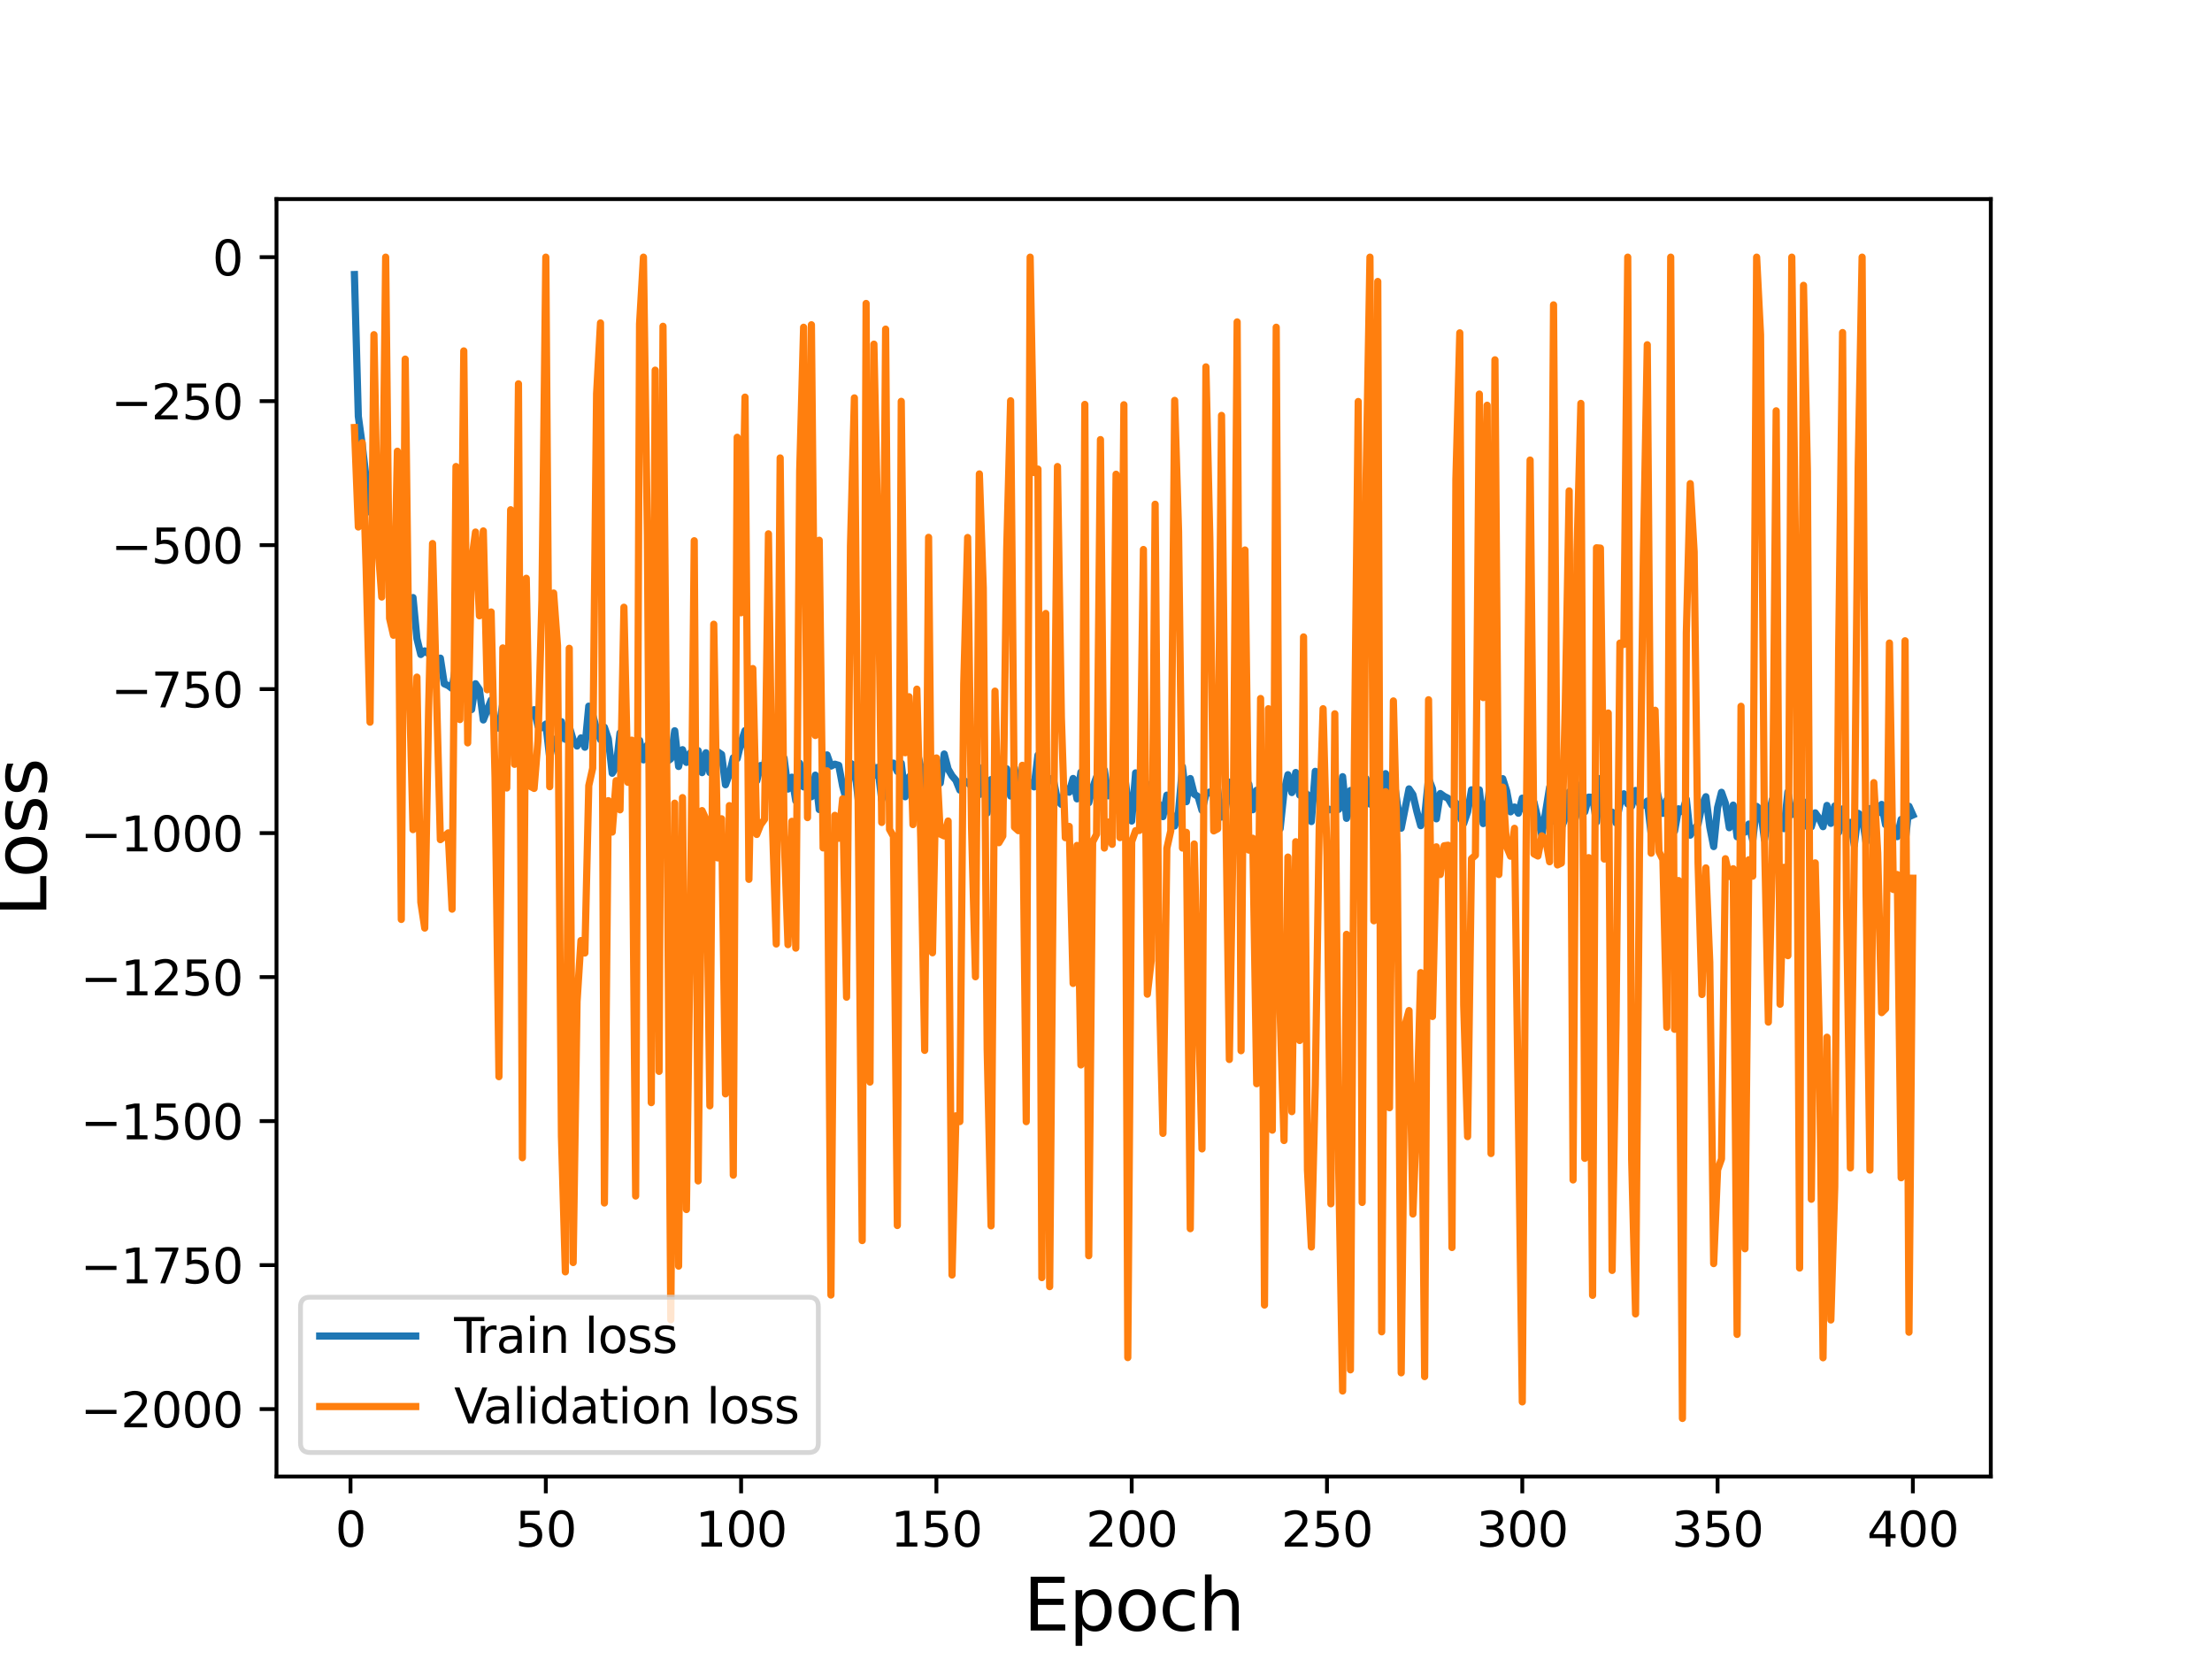 <?xml version="1.0" encoding="utf-8" standalone="no"?>
<!DOCTYPE svg PUBLIC "-//W3C//DTD SVG 1.1//EN"
  "http://www.w3.org/Graphics/SVG/1.1/DTD/svg11.dtd">
<svg height="345.6pt" version="1.1" viewBox="0 0 460.8 345.6" width="460.8pt" xmlns="http://www.w3.org/2000/svg" xmlns:xlink="http://www.w3.org/1999/xlink">
 <defs>
  <style type="text/css">*{stroke-linecap:butt;stroke-linejoin:round;}</style>
 </defs>
 <g id="figure_1">
  <g id="patch_1">
   <path d="M 0 345.6 
L 460.8 345.6 
L 460.8 0 
L 0 0 
z
" style="fill:#ffffff;"/>
  </g>
  <g id="axes_1">
   <g id="patch_2">
    <path d="M 57.6 307.584 
L 414.72 307.584 
L 414.72 41.472 
L 57.6 41.472 
z
" style="fill:#ffffff;"/>
   </g>
   <g id="matplotlib.axis_1">
    <g id="xtick_1">
     <g id="line2d_1">
      <defs>
       <path d="M 0 0 
L 0 3.5 
" id="m33573ef129" style="stroke:#000000;stroke-width:0.8;"/>
      </defs>
      <g>
       <use style="stroke:#000000;stroke-width:0.8;" x="73.019" xlink:href="#m33573ef129" y="307.584"/>
      </g>
     </g>
     <g id="text_1">
      <!-- 0 -->
      <g transform="translate(69.838 322.182)scale(0.1 -0.1)">
       <defs>
        <path d="M 2034 4250 
Q 1547 4250 1301 3770 
Q 1056 3291 1056 2328 
Q 1056 1369 1301 889 
Q 1547 409 2034 409 
Q 2525 409 2770 889 
Q 3016 1369 3016 2328 
Q 3016 3291 2770 3770 
Q 2525 4250 2034 4250 
z
M 2034 4750 
Q 2819 4750 3233 4129 
Q 3647 3509 3647 2328 
Q 3647 1150 3233 529 
Q 2819 -91 2034 -91 
Q 1250 -91 836 529 
Q 422 1150 422 2328 
Q 422 3509 836 4129 
Q 1250 4750 2034 4750 
z
" id="DejaVuSans-30" transform="scale(0.016)"/>
       </defs>
       <use xlink:href="#DejaVuSans-30"/>
      </g>
     </g>
    </g>
    <g id="xtick_2">
     <g id="line2d_2">
      <g>
       <use style="stroke:#000000;stroke-width:0.8;" x="113.703" xlink:href="#m33573ef129" y="307.584"/>
      </g>
     </g>
     <g id="text_2">
      <!-- 50 -->
      <g transform="translate(107.34 322.182)scale(0.1 -0.1)">
       <defs>
        <path d="M 691 4666 
L 3169 4666 
L 3169 4134 
L 1269 4134 
L 1269 2991 
Q 1406 3038 1543 3061 
Q 1681 3084 1819 3084 
Q 2600 3084 3056 2656 
Q 3513 2228 3513 1497 
Q 3513 744 3044 326 
Q 2575 -91 1722 -91 
Q 1428 -91 1123 -41 
Q 819 9 494 109 
L 494 744 
Q 775 591 1075 516 
Q 1375 441 1709 441 
Q 2250 441 2565 725 
Q 2881 1009 2881 1497 
Q 2881 1984 2565 2268 
Q 2250 2553 1709 2553 
Q 1456 2553 1204 2497 
Q 953 2441 691 2322 
L 691 4666 
z
" id="DejaVuSans-35" transform="scale(0.016)"/>
       </defs>
       <use xlink:href="#DejaVuSans-35"/>
       <use x="63.623" xlink:href="#DejaVuSans-30"/>
      </g>
     </g>
    </g>
    <g id="xtick_3">
     <g id="line2d_3">
      <g>
       <use style="stroke:#000000;stroke-width:0.8;" x="154.386" xlink:href="#m33573ef129" y="307.584"/>
      </g>
     </g>
     <g id="text_3">
      <!-- 100 -->
      <g transform="translate(144.842 322.182)scale(0.1 -0.1)">
       <defs>
        <path d="M 794 531 
L 1825 531 
L 1825 4091 
L 703 3866 
L 703 4441 
L 1819 4666 
L 2450 4666 
L 2450 531 
L 3481 531 
L 3481 0 
L 794 0 
L 794 531 
z
" id="DejaVuSans-31" transform="scale(0.016)"/>
       </defs>
       <use xlink:href="#DejaVuSans-31"/>
       <use x="63.623" xlink:href="#DejaVuSans-30"/>
       <use x="127.246" xlink:href="#DejaVuSans-30"/>
      </g>
     </g>
    </g>
    <g id="xtick_4">
     <g id="line2d_4">
      <g>
       <use style="stroke:#000000;stroke-width:0.8;" x="195.07" xlink:href="#m33573ef129" y="307.584"/>
      </g>
     </g>
     <g id="text_4">
      <!-- 150 -->
      <g transform="translate(185.526 322.182)scale(0.1 -0.1)">
       <use xlink:href="#DejaVuSans-31"/>
       <use x="63.623" xlink:href="#DejaVuSans-35"/>
       <use x="127.246" xlink:href="#DejaVuSans-30"/>
      </g>
     </g>
    </g>
    <g id="xtick_5">
     <g id="line2d_5">
      <g>
       <use style="stroke:#000000;stroke-width:0.8;" x="235.753" xlink:href="#m33573ef129" y="307.584"/>
      </g>
     </g>
     <g id="text_5">
      <!-- 200 -->
      <g transform="translate(226.209 322.182)scale(0.1 -0.1)">
       <defs>
        <path d="M 1228 531 
L 3431 531 
L 3431 0 
L 469 0 
L 469 531 
Q 828 903 1448 1529 
Q 2069 2156 2228 2338 
Q 2531 2678 2651 2914 
Q 2772 3150 2772 3378 
Q 2772 3750 2511 3984 
Q 2250 4219 1831 4219 
Q 1534 4219 1204 4116 
Q 875 4013 500 3803 
L 500 4441 
Q 881 4594 1212 4672 
Q 1544 4750 1819 4750 
Q 2544 4750 2975 4387 
Q 3406 4025 3406 3419 
Q 3406 3131 3298 2873 
Q 3191 2616 2906 2266 
Q 2828 2175 2409 1742 
Q 1991 1309 1228 531 
z
" id="DejaVuSans-32" transform="scale(0.016)"/>
       </defs>
       <use xlink:href="#DejaVuSans-32"/>
       <use x="63.623" xlink:href="#DejaVuSans-30"/>
       <use x="127.246" xlink:href="#DejaVuSans-30"/>
      </g>
     </g>
    </g>
    <g id="xtick_6">
     <g id="line2d_6">
      <g>
       <use style="stroke:#000000;stroke-width:0.8;" x="276.437" xlink:href="#m33573ef129" y="307.584"/>
      </g>
     </g>
     <g id="text_6">
      <!-- 250 -->
      <g transform="translate(266.893 322.182)scale(0.1 -0.1)">
       <use xlink:href="#DejaVuSans-32"/>
       <use x="63.623" xlink:href="#DejaVuSans-35"/>
       <use x="127.246" xlink:href="#DejaVuSans-30"/>
      </g>
     </g>
    </g>
    <g id="xtick_7">
     <g id="line2d_7">
      <g>
       <use style="stroke:#000000;stroke-width:0.8;" x="317.12" xlink:href="#m33573ef129" y="307.584"/>
      </g>
     </g>
     <g id="text_7">
      <!-- 300 -->
      <g transform="translate(307.576 322.182)scale(0.1 -0.1)">
       <defs>
        <path d="M 2597 2516 
Q 3050 2419 3304 2112 
Q 3559 1806 3559 1356 
Q 3559 666 3084 287 
Q 2609 -91 1734 -91 
Q 1441 -91 1130 -33 
Q 819 25 488 141 
L 488 750 
Q 750 597 1062 519 
Q 1375 441 1716 441 
Q 2309 441 2620 675 
Q 2931 909 2931 1356 
Q 2931 1769 2642 2001 
Q 2353 2234 1838 2234 
L 1294 2234 
L 1294 2753 
L 1863 2753 
Q 2328 2753 2575 2939 
Q 2822 3125 2822 3475 
Q 2822 3834 2567 4026 
Q 2313 4219 1838 4219 
Q 1578 4219 1281 4162 
Q 984 4106 628 3988 
L 628 4550 
Q 988 4650 1302 4700 
Q 1616 4750 1894 4750 
Q 2613 4750 3031 4423 
Q 3450 4097 3450 3541 
Q 3450 3153 3228 2886 
Q 3006 2619 2597 2516 
z
" id="DejaVuSans-33" transform="scale(0.016)"/>
       </defs>
       <use xlink:href="#DejaVuSans-33"/>
       <use x="63.623" xlink:href="#DejaVuSans-30"/>
       <use x="127.246" xlink:href="#DejaVuSans-30"/>
      </g>
     </g>
    </g>
    <g id="xtick_8">
     <g id="line2d_8">
      <g>
       <use style="stroke:#000000;stroke-width:0.8;" x="357.804" xlink:href="#m33573ef129" y="307.584"/>
      </g>
     </g>
     <g id="text_8">
      <!-- 350 -->
      <g transform="translate(348.26 322.182)scale(0.1 -0.1)">
       <use xlink:href="#DejaVuSans-33"/>
       <use x="63.623" xlink:href="#DejaVuSans-35"/>
       <use x="127.246" xlink:href="#DejaVuSans-30"/>
      </g>
     </g>
    </g>
    <g id="xtick_9">
     <g id="line2d_9">
      <g>
       <use style="stroke:#000000;stroke-width:0.8;" x="398.487" xlink:href="#m33573ef129" y="307.584"/>
      </g>
     </g>
     <g id="text_9">
      <!-- 400 -->
      <g transform="translate(388.944 322.182)scale(0.1 -0.1)">
       <defs>
        <path d="M 2419 4116 
L 825 1625 
L 2419 1625 
L 2419 4116 
z
M 2253 4666 
L 3047 4666 
L 3047 1625 
L 3713 1625 
L 3713 1100 
L 3047 1100 
L 3047 0 
L 2419 0 
L 2419 1100 
L 313 1100 
L 313 1709 
L 2253 4666 
z
" id="DejaVuSans-34" transform="scale(0.016)"/>
       </defs>
       <use xlink:href="#DejaVuSans-34"/>
       <use x="63.623" xlink:href="#DejaVuSans-30"/>
       <use x="127.246" xlink:href="#DejaVuSans-30"/>
      </g>
     </g>
    </g>
    <g id="text_10">
     <!-- Epoch -->
     <g transform="translate(213.194 339.66)scale(0.15 -0.15)">
      <defs>
       <path d="M 628 4666 
L 3578 4666 
L 3578 4134 
L 1259 4134 
L 1259 2753 
L 3481 2753 
L 3481 2222 
L 1259 2222 
L 1259 531 
L 3634 531 
L 3634 0 
L 628 0 
L 628 4666 
z
" id="DejaVuSans-45" transform="scale(0.016)"/>
       <path d="M 1159 525 
L 1159 -1331 
L 581 -1331 
L 581 3500 
L 1159 3500 
L 1159 2969 
Q 1341 3281 1617 3432 
Q 1894 3584 2278 3584 
Q 2916 3584 3314 3078 
Q 3713 2572 3713 1747 
Q 3713 922 3314 415 
Q 2916 -91 2278 -91 
Q 1894 -91 1617 61 
Q 1341 213 1159 525 
z
M 3116 1747 
Q 3116 2381 2855 2742 
Q 2594 3103 2138 3103 
Q 1681 3103 1420 2742 
Q 1159 2381 1159 1747 
Q 1159 1113 1420 752 
Q 1681 391 2138 391 
Q 2594 391 2855 752 
Q 3116 1113 3116 1747 
z
" id="DejaVuSans-70" transform="scale(0.016)"/>
       <path d="M 1959 3097 
Q 1497 3097 1228 2736 
Q 959 2375 959 1747 
Q 959 1119 1226 758 
Q 1494 397 1959 397 
Q 2419 397 2687 759 
Q 2956 1122 2956 1747 
Q 2956 2369 2687 2733 
Q 2419 3097 1959 3097 
z
M 1959 3584 
Q 2709 3584 3137 3096 
Q 3566 2609 3566 1747 
Q 3566 888 3137 398 
Q 2709 -91 1959 -91 
Q 1206 -91 779 398 
Q 353 888 353 1747 
Q 353 2609 779 3096 
Q 1206 3584 1959 3584 
z
" id="DejaVuSans-6f" transform="scale(0.016)"/>
       <path d="M 3122 3366 
L 3122 2828 
Q 2878 2963 2633 3030 
Q 2388 3097 2138 3097 
Q 1578 3097 1268 2742 
Q 959 2388 959 1747 
Q 959 1106 1268 751 
Q 1578 397 2138 397 
Q 2388 397 2633 464 
Q 2878 531 3122 666 
L 3122 134 
Q 2881 22 2623 -34 
Q 2366 -91 2075 -91 
Q 1284 -91 818 406 
Q 353 903 353 1747 
Q 353 2603 823 3093 
Q 1294 3584 2113 3584 
Q 2378 3584 2631 3529 
Q 2884 3475 3122 3366 
z
" id="DejaVuSans-63" transform="scale(0.016)"/>
       <path d="M 3513 2113 
L 3513 0 
L 2938 0 
L 2938 2094 
Q 2938 2591 2744 2837 
Q 2550 3084 2163 3084 
Q 1697 3084 1428 2787 
Q 1159 2491 1159 1978 
L 1159 0 
L 581 0 
L 581 4863 
L 1159 4863 
L 1159 2956 
Q 1366 3272 1645 3428 
Q 1925 3584 2291 3584 
Q 2894 3584 3203 3211 
Q 3513 2838 3513 2113 
z
" id="DejaVuSans-68" transform="scale(0.016)"/>
      </defs>
      <use xlink:href="#DejaVuSans-45"/>
      <use x="63.184" xlink:href="#DejaVuSans-70"/>
      <use x="126.66" xlink:href="#DejaVuSans-6f"/>
      <use x="187.842" xlink:href="#DejaVuSans-63"/>
      <use x="242.822" xlink:href="#DejaVuSans-68"/>
     </g>
    </g>
   </g>
   <g id="matplotlib.axis_2">
    <g id="ytick_1">
     <g id="line2d_10">
      <defs>
       <path d="M 0 0 
L -3.5 0 
" id="m72a82733b5" style="stroke:#000000;stroke-width:0.8;"/>
      </defs>
      <g>
       <use style="stroke:#000000;stroke-width:0.8;" x="57.6" xlink:href="#m72a82733b5" y="293.538"/>
      </g>
     </g>
     <g id="text_11">
      <!-- −2000 -->
      <g transform="translate(16.77 297.337)scale(0.1 -0.1)">
       <defs>
        <path d="M 678 2272 
L 4684 2272 
L 4684 1741 
L 678 1741 
L 678 2272 
z
" id="DejaVuSans-2212" transform="scale(0.016)"/>
       </defs>
       <use xlink:href="#DejaVuSans-2212"/>
       <use x="83.789" xlink:href="#DejaVuSans-32"/>
       <use x="147.412" xlink:href="#DejaVuSans-30"/>
       <use x="211.035" xlink:href="#DejaVuSans-30"/>
       <use x="274.658" xlink:href="#DejaVuSans-30"/>
      </g>
     </g>
    </g>
    <g id="ytick_2">
     <g id="line2d_11">
      <g>
       <use style="stroke:#000000;stroke-width:0.8;" x="57.6" xlink:href="#m72a82733b5" y="263.542"/>
      </g>
     </g>
     <g id="text_12">
      <!-- −1750 -->
      <g transform="translate(16.77 267.341)scale(0.1 -0.1)">
       <defs>
        <path d="M 525 4666 
L 3525 4666 
L 3525 4397 
L 1831 0 
L 1172 0 
L 2766 4134 
L 525 4134 
L 525 4666 
z
" id="DejaVuSans-37" transform="scale(0.016)"/>
       </defs>
       <use xlink:href="#DejaVuSans-2212"/>
       <use x="83.789" xlink:href="#DejaVuSans-31"/>
       <use x="147.412" xlink:href="#DejaVuSans-37"/>
       <use x="211.035" xlink:href="#DejaVuSans-35"/>
       <use x="274.658" xlink:href="#DejaVuSans-30"/>
      </g>
     </g>
    </g>
    <g id="ytick_3">
     <g id="line2d_12">
      <g>
       <use style="stroke:#000000;stroke-width:0.8;" x="57.6" xlink:href="#m72a82733b5" y="233.545"/>
      </g>
     </g>
     <g id="text_13">
      <!-- −1500 -->
      <g transform="translate(16.77 237.345)scale(0.1 -0.1)">
       <use xlink:href="#DejaVuSans-2212"/>
       <use x="83.789" xlink:href="#DejaVuSans-31"/>
       <use x="147.412" xlink:href="#DejaVuSans-35"/>
       <use x="211.035" xlink:href="#DejaVuSans-30"/>
       <use x="274.658" xlink:href="#DejaVuSans-30"/>
      </g>
     </g>
    </g>
    <g id="ytick_4">
     <g id="line2d_13">
      <g>
       <use style="stroke:#000000;stroke-width:0.8;" x="57.6" xlink:href="#m72a82733b5" y="203.549"/>
      </g>
     </g>
     <g id="text_14">
      <!-- −1250 -->
      <g transform="translate(16.77 207.348)scale(0.1 -0.1)">
       <use xlink:href="#DejaVuSans-2212"/>
       <use x="83.789" xlink:href="#DejaVuSans-31"/>
       <use x="147.412" xlink:href="#DejaVuSans-32"/>
       <use x="211.035" xlink:href="#DejaVuSans-35"/>
       <use x="274.658" xlink:href="#DejaVuSans-30"/>
      </g>
     </g>
    </g>
    <g id="ytick_5">
     <g id="line2d_14">
      <g>
       <use style="stroke:#000000;stroke-width:0.8;" x="57.6" xlink:href="#m72a82733b5" y="173.553"/>
      </g>
     </g>
     <g id="text_15">
      <!-- −1000 -->
      <g transform="translate(16.77 177.352)scale(0.1 -0.1)">
       <use xlink:href="#DejaVuSans-2212"/>
       <use x="83.789" xlink:href="#DejaVuSans-31"/>
       <use x="147.412" xlink:href="#DejaVuSans-30"/>
       <use x="211.035" xlink:href="#DejaVuSans-30"/>
       <use x="274.658" xlink:href="#DejaVuSans-30"/>
      </g>
     </g>
    </g>
    <g id="ytick_6">
     <g id="line2d_15">
      <g>
       <use style="stroke:#000000;stroke-width:0.8;" x="57.6" xlink:href="#m72a82733b5" y="143.557"/>
      </g>
     </g>
     <g id="text_16">
      <!-- −750 -->
      <g transform="translate(23.133 147.356)scale(0.1 -0.1)">
       <use xlink:href="#DejaVuSans-2212"/>
       <use x="83.789" xlink:href="#DejaVuSans-37"/>
       <use x="147.412" xlink:href="#DejaVuSans-35"/>
       <use x="211.035" xlink:href="#DejaVuSans-30"/>
      </g>
     </g>
    </g>
    <g id="ytick_7">
     <g id="line2d_16">
      <g>
       <use style="stroke:#000000;stroke-width:0.8;" x="57.6" xlink:href="#m72a82733b5" y="113.56"/>
      </g>
     </g>
     <g id="text_17">
      <!-- −500 -->
      <g transform="translate(23.133 117.36)scale(0.1 -0.1)">
       <use xlink:href="#DejaVuSans-2212"/>
       <use x="83.789" xlink:href="#DejaVuSans-35"/>
       <use x="147.412" xlink:href="#DejaVuSans-30"/>
       <use x="211.035" xlink:href="#DejaVuSans-30"/>
      </g>
     </g>
    </g>
    <g id="ytick_8">
     <g id="line2d_17">
      <g>
       <use style="stroke:#000000;stroke-width:0.8;" x="57.6" xlink:href="#m72a82733b5" y="83.564"/>
      </g>
     </g>
     <g id="text_18">
      <!-- −250 -->
      <g transform="translate(23.133 87.363)scale(0.1 -0.1)">
       <use xlink:href="#DejaVuSans-2212"/>
       <use x="83.789" xlink:href="#DejaVuSans-32"/>
       <use x="147.412" xlink:href="#DejaVuSans-35"/>
       <use x="211.035" xlink:href="#DejaVuSans-30"/>
      </g>
     </g>
    </g>
    <g id="ytick_9">
     <g id="line2d_18">
      <g>
       <use style="stroke:#000000;stroke-width:0.8;" x="57.6" xlink:href="#m72a82733b5" y="53.568"/>
      </g>
     </g>
     <g id="text_19">
      <!-- 0 -->
      <g transform="translate(44.237 57.367)scale(0.1 -0.1)">
       <use xlink:href="#DejaVuSans-30"/>
      </g>
     </g>
    </g>
    <g id="text_20">
     <!-- Loss -->
     <g transform="translate(9.651 190.979)rotate(-90)scale(0.15 -0.15)">
      <defs>
       <path d="M 628 4666 
L 1259 4666 
L 1259 531 
L 3531 531 
L 3531 0 
L 628 0 
L 628 4666 
z
" id="DejaVuSans-4c" transform="scale(0.016)"/>
       <path d="M 2834 3397 
L 2834 2853 
Q 2591 2978 2328 3040 
Q 2066 3103 1784 3103 
Q 1356 3103 1142 2972 
Q 928 2841 928 2578 
Q 928 2378 1081 2264 
Q 1234 2150 1697 2047 
L 1894 2003 
Q 2506 1872 2764 1633 
Q 3022 1394 3022 966 
Q 3022 478 2636 193 
Q 2250 -91 1575 -91 
Q 1294 -91 989 -36 
Q 684 19 347 128 
L 347 722 
Q 666 556 975 473 
Q 1284 391 1588 391 
Q 1994 391 2212 530 
Q 2431 669 2431 922 
Q 2431 1156 2273 1281 
Q 2116 1406 1581 1522 
L 1381 1569 
Q 847 1681 609 1914 
Q 372 2147 372 2553 
Q 372 3047 722 3315 
Q 1072 3584 1716 3584 
Q 2034 3584 2315 3537 
Q 2597 3491 2834 3397 
z
" id="DejaVuSans-73" transform="scale(0.016)"/>
      </defs>
      <use xlink:href="#DejaVuSans-4c"/>
      <use x="53.963" xlink:href="#DejaVuSans-6f"/>
      <use x="115.145" xlink:href="#DejaVuSans-73"/>
      <use x="167.244" xlink:href="#DejaVuSans-73"/>
     </g>
    </g>
   </g>
   <g id="line2d_19">
    <path clip-path="url(#p8878790bb1)" d="M 73.833 57.192 
L 74.646 86.742 
L 75.46 92.715 
L 77.087 106.686 
L 77.901 103.959 
L 78.715 108.663 
L 79.528 117.28 
L 80.342 110.027 
L 81.969 125.432 
L 82.783 120.366 
L 83.597 123.517 
L 84.41 127.59 
L 85.224 128.368 
L 86.038 124.481 
L 86.851 133.027 
L 87.665 136.342 
L 88.479 135.591 
L 89.292 136.197 
L 90.106 135.626 
L 90.92 138.871 
L 91.733 137.103 
L 92.547 142.445 
L 93.361 142.803 
L 94.174 143.418 
L 94.988 138.434 
L 95.802 139.375 
L 96.616 143.527 
L 97.429 144.994 
L 98.243 147.813 
L 99.057 142.433 
L 99.87 143.643 
L 100.684 149.98 
L 102.311 145.852 
L 103.125 150.994 
L 103.939 151.707 
L 104.752 146.491 
L 105.566 149.693 
L 106.38 153.351 
L 107.193 152.9 
L 108.007 148.439 
L 108.821 154.931 
L 109.634 151.242 
L 110.448 148.234 
L 111.262 147.841 
L 112.075 151.287 
L 112.889 151.589 
L 113.703 150.839 
L 114.516 157.836 
L 115.33 153.977 
L 116.144 155.941 
L 116.957 150.335 
L 117.771 154.007 
L 118.585 151.346 
L 119.398 154.11 
L 120.212 155.411 
L 121.026 153.724 
L 121.839 155.659 
L 122.653 147.103 
L 123.467 148.907 
L 124.28 151.966 
L 125.094 154.073 
L 125.908 151.494 
L 126.721 153.921 
L 127.535 161.079 
L 128.349 159.8 
L 129.162 152.681 
L 129.976 153.084 
L 130.79 155.087 
L 131.603 155.88 
L 132.417 155.552 
L 133.231 154.221 
L 134.044 158.294 
L 134.858 155.221 
L 135.672 156.005 
L 136.485 153.818 
L 137.299 160.418 
L 138.113 157.424 
L 138.926 158.655 
L 139.74 158.069 
L 140.554 152.232 
L 141.367 159.668 
L 142.181 156.174 
L 142.995 158.82 
L 143.808 156.83 
L 144.622 160.258 
L 145.436 156.371 
L 146.249 160.948 
L 147.063 156.816 
L 147.877 160.932 
L 148.69 158.473 
L 149.504 156.62 
L 150.318 157.165 
L 151.131 163.476 
L 151.945 161.262 
L 152.759 157.861 
L 153.572 158.021 
L 154.386 154.678 
L 155.2 152.199 
L 156.013 158.265 
L 156.827 158.84 
L 157.641 162.66 
L 158.454 159.47 
L 159.268 159.561 
L 160.082 153.333 
L 160.895 155.159 
L 161.709 157.763 
L 162.523 164.134 
L 163.336 157.926 
L 164.15 164.374 
L 164.964 161.904 
L 165.777 166.822 
L 166.591 158.994 
L 167.405 163.924 
L 168.219 162.219 
L 169.032 165.975 
L 169.846 161.478 
L 170.66 168.641 
L 171.473 161.959 
L 172.287 157.258 
L 173.101 159.589 
L 173.914 159.195 
L 174.728 159.433 
L 175.542 163.78 
L 176.355 166.84 
L 177.169 159.001 
L 177.983 159.488 
L 178.796 166.618 
L 179.61 162.923 
L 180.424 161.015 
L 181.237 157.166 
L 182.051 161.555 
L 182.865 159.847 
L 183.678 166.631 
L 184.492 163.84 
L 185.306 159.012 
L 186.119 158.974 
L 186.933 160.713 
L 187.747 159.002 
L 188.56 165.979 
L 189.374 161.885 
L 190.188 160.989 
L 191.001 156.324 
L 191.815 159.863 
L 192.629 166.181 
L 193.442 162.88 
L 194.256 164.074 
L 195.07 158.544 
L 195.883 163.12 
L 196.697 157.075 
L 197.511 160.215 
L 198.324 161.609 
L 199.138 162.56 
L 199.952 164.589 
L 200.765 162.595 
L 201.579 163.033 
L 202.393 163.783 
L 203.206 162.743 
L 204.02 165.519 
L 204.834 159.78 
L 205.647 169.361 
L 206.461 162.404 
L 207.275 164.468 
L 208.088 164.896 
L 208.902 162.778 
L 209.716 160.154 
L 210.529 165.82 
L 211.343 159.973 
L 212.157 166.652 
L 212.97 162.519 
L 213.784 162.921 
L 214.598 162.983 
L 215.411 163.919 
L 216.225 157.301 
L 217.039 163.09 
L 217.852 163.463 
L 218.666 162.187 
L 219.48 162.625 
L 220.293 166.721 
L 221.107 167.571 
L 221.921 164.206 
L 222.734 165.026 
L 223.548 162.173 
L 224.362 166.416 
L 225.175 160.865 
L 225.989 160.662 
L 226.803 167.229 
L 227.616 164.113 
L 228.43 161.873 
L 229.244 162.948 
L 230.057 160.411 
L 230.871 165.779 
L 231.685 164.68 
L 232.498 161.667 
L 233.312 169.385 
L 234.126 160.392 
L 234.939 166.775 
L 235.753 171.038 
L 236.567 161.007 
L 237.381 168.609 
L 238.194 159.452 
L 239.008 171.178 
L 239.822 163.287 
L 240.635 167.547 
L 241.449 167.544 
L 242.263 170.123 
L 243.076 165.644 
L 243.89 169.415 
L 244.704 172.062 
L 245.517 169.11 
L 246.331 159.728 
L 247.145 167.006 
L 247.958 162.183 
L 248.772 165.421 
L 249.586 165.961 
L 250.399 168.802 
L 251.213 165.484 
L 252.027 164.982 
L 252.84 165.477 
L 253.654 164.351 
L 254.468 170.203 
L 255.281 168.629 
L 256.095 162.922 
L 256.909 165.369 
L 257.722 160.618 
L 258.536 166.576 
L 259.35 167.826 
L 260.163 163.367 
L 260.977 168.685 
L 261.791 164.622 
L 262.604 165.046 
L 263.418 163.72 
L 264.232 166.703 
L 265.045 175.57 
L 265.859 164.01 
L 266.673 172.629 
L 267.486 164.91 
L 268.3 161.386 
L 269.114 165.1 
L 269.927 160.924 
L 270.741 165.629 
L 271.555 164.901 
L 272.368 165.561 
L 273.182 171.144 
L 273.996 160.683 
L 274.809 164.068 
L 275.623 170.967 
L 276.437 168.474 
L 278.064 168.899 
L 278.878 168.593 
L 279.691 161.798 
L 280.505 170.473 
L 281.319 164.677 
L 282.132 170.367 
L 282.946 169.089 
L 283.76 166.009 
L 284.573 162.206 
L 285.387 167.502 
L 286.201 164.918 
L 287.014 169.79 
L 287.828 168.931 
L 288.642 161.166 
L 289.455 170.949 
L 290.269 161.589 
L 291.083 167.52 
L 291.896 172.529 
L 293.524 164.341 
L 294.337 165.534 
L 295.151 169.03 
L 295.965 172.002 
L 296.778 170.148 
L 297.592 162.146 
L 298.406 164.297 
L 299.219 170.577 
L 300.033 165.309 
L 300.847 165.896 
L 301.66 166.302 
L 302.474 167.685 
L 303.288 167.273 
L 304.101 170.154 
L 304.915 171.555 
L 305.729 169.119 
L 306.543 164.531 
L 307.356 165.3 
L 308.17 164.534 
L 308.984 171.572 
L 309.797 168.385 
L 310.611 161.449 
L 311.425 168.554 
L 312.238 166.872 
L 313.052 162.216 
L 313.866 164.776 
L 314.679 169.123 
L 315.493 168.115 
L 316.307 169.41 
L 317.12 166.272 
L 317.934 169.092 
L 318.748 168.857 
L 319.561 167.139 
L 321.189 174.03 
L 322.816 163.977 
L 323.63 171.022 
L 324.443 168.682 
L 325.257 172.389 
L 326.071 170.422 
L 326.884 164.985 
L 327.698 172.11 
L 328.512 169.181 
L 329.325 163.455 
L 330.139 169.116 
L 330.953 166.054 
L 331.766 166.108 
L 332.58 171.251 
L 333.394 162.158 
L 334.207 163.376 
L 335.021 171.282 
L 335.835 169.19 
L 336.648 171.416 
L 337.462 167.57 
L 338.276 165.362 
L 339.089 167.474 
L 339.903 167.931 
L 340.717 164.672 
L 341.53 167.432 
L 342.344 167.768 
L 343.158 166.882 
L 343.971 173.729 
L 344.785 163.103 
L 345.599 166.561 
L 346.412 169.441 
L 347.226 166.646 
L 348.04 168.199 
L 348.853 173.118 
L 349.667 168.488 
L 350.481 169.083 
L 351.294 166.491 
L 352.108 173.982 
L 352.922 172.734 
L 353.735 171.707 
L 354.549 167.725 
L 355.363 165.971 
L 356.176 172.26 
L 356.99 176.356 
L 357.804 168.235 
L 358.617 165.051 
L 359.431 167.352 
L 360.245 172.435 
L 361.058 167.72 
L 361.872 174.316 
L 362.686 173.49 
L 363.499 173.351 
L 364.313 171.667 
L 365.127 175.084 
L 365.94 167.98 
L 366.754 168.7 
L 367.568 174.918 
L 368.381 170.18 
L 369.195 166.597 
L 370.009 169.973 
L 370.822 171.978 
L 371.636 172.621 
L 372.45 164.966 
L 373.263 169.693 
L 374.077 168.149 
L 374.891 171.704 
L 375.704 167.017 
L 376.518 172.199 
L 377.332 172.241 
L 378.146 169.337 
L 378.959 170.481 
L 379.773 172.211 
L 380.587 167.788 
L 381.4 171.525 
L 382.214 167.898 
L 383.028 173.391 
L 383.841 168.518 
L 384.655 173.135 
L 385.469 171.312 
L 386.282 176.096 
L 387.096 169.428 
L 387.91 170.002 
L 388.723 175.434 
L 389.537 168.438 
L 390.351 169.206 
L 391.164 169.387 
L 391.978 167.578 
L 392.792 171.807 
L 393.605 169.728 
L 394.419 172.814 
L 395.233 174.286 
L 396.046 170.702 
L 396.86 175.726 
L 397.674 167.965 
L 398.487 169.78 
L 398.487 169.78 
" style="fill:none;stroke:#1f77b4;stroke-linecap:square;stroke-width:1.5;"/>
   </g>
   <g id="line2d_20">
    <path clip-path="url(#p8878790bb1)" d="M 73.833 89.063 
L 74.646 109.78 
L 75.46 92.224 
L 76.274 118.557 
L 77.087 150.445 
L 77.901 69.719 
L 78.715 113.29 
L 79.528 124.37 
L 80.342 53.568 
L 81.156 128.814 
L 81.969 132.338 
L 82.783 93.997 
L 83.597 191.537 
L 84.41 74.811 
L 85.224 140.792 
L 86.038 172.828 
L 86.851 141.056 
L 87.665 187.948 
L 88.479 193.336 
L 89.292 147.665 
L 90.106 113.231 
L 91.733 174.915 
L 92.547 174.287 
L 93.361 173.506 
L 94.174 189.393 
L 94.988 97.187 
L 95.802 149.904 
L 96.616 73.099 
L 97.429 154.757 
L 98.243 116.929 
L 99.057 110.835 
L 99.87 128.282 
L 100.684 110.602 
L 101.498 143.691 
L 102.311 127.484 
L 103.125 162.001 
L 103.939 224.294 
L 104.752 134.974 
L 105.566 164.16 
L 106.38 106.192 
L 107.193 159.225 
L 108.007 79.958 
L 108.821 241.179 
L 109.634 120.466 
L 110.448 163.794 
L 111.262 164.244 
L 112.075 154.286 
L 112.889 125.086 
L 113.703 53.568 
L 114.516 163.887 
L 115.33 123.54 
L 116.144 134.538 
L 116.957 236.69 
L 117.771 264.949 
L 118.585 135.054 
L 119.398 263.012 
L 120.212 208.633 
L 121.026 195.929 
L 121.839 198.53 
L 122.653 163.66 
L 123.467 160.03 
L 124.28 82.044 
L 125.094 67.272 
L 125.908 250.607 
L 126.721 166.79 
L 127.535 173.339 
L 128.349 162.63 
L 129.162 168.701 
L 129.976 126.499 
L 130.79 162.975 
L 131.603 154.186 
L 132.417 249.153 
L 133.231 67.494 
L 134.044 53.568 
L 134.858 111.491 
L 135.672 229.702 
L 136.485 77.11 
L 137.299 223.192 
L 138.113 67.97 
L 138.926 164.086 
L 139.74 274.93 
L 140.554 167.316 
L 141.367 263.758 
L 142.181 166.154 
L 142.995 251.966 
L 143.808 192.744 
L 144.622 112.644 
L 145.436 246.011 
L 146.249 168.862 
L 147.063 170.666 
L 147.877 230.364 
L 148.69 130.036 
L 149.504 178.725 
L 150.318 170.566 
L 151.131 227.875 
L 151.945 167.823 
L 152.759 244.808 
L 153.572 91.093 
L 154.386 127.65 
L 155.2 82.727 
L 156.013 183.183 
L 156.827 139.273 
L 157.641 173.832 
L 158.454 171.794 
L 159.268 170.669 
L 160.082 111.205 
L 160.895 171.067 
L 161.709 196.652 
L 162.523 95.395 
L 163.336 173.696 
L 164.15 196.79 
L 164.964 171.1 
L 165.777 197.514 
L 166.591 98.093 
L 167.405 68.175 
L 168.219 170.323 
L 169.032 67.656 
L 169.846 153.217 
L 170.66 112.541 
L 171.473 176.637 
L 172.287 160.577 
L 173.101 269.777 
L 173.914 169.851 
L 174.728 174.628 
L 175.542 166.404 
L 176.355 207.732 
L 177.169 113.687 
L 177.983 82.886 
L 179.61 258.435 
L 180.424 63.214 
L 181.237 225.417 
L 182.051 71.691 
L 182.865 110.252 
L 183.678 171.333 
L 184.492 68.564 
L 185.306 172.773 
L 186.119 174.229 
L 186.933 255.295 
L 187.747 83.608 
L 188.56 156.814 
L 189.374 145.143 
L 190.188 171.782 
L 191.001 143.562 
L 191.815 174.945 
L 192.629 218.81 
L 193.442 111.935 
L 194.256 198.482 
L 195.07 157.893 
L 195.883 173.757 
L 196.697 174.139 
L 197.511 171.031 
L 198.324 265.612 
L 199.138 232.445 
L 199.952 233.647 
L 200.765 142.505 
L 201.579 111.97 
L 202.393 172.56 
L 203.206 203.476 
L 204.02 98.726 
L 204.834 122.451 
L 205.647 218.642 
L 206.461 255.374 
L 207.275 143.975 
L 208.088 175.549 
L 208.902 174.163 
L 209.716 114.358 
L 210.529 83.484 
L 211.343 172.321 
L 212.157 173.049 
L 212.97 159.429 
L 213.784 233.664 
L 214.598 53.568 
L 215.411 98.439 
L 216.225 97.717 
L 217.039 266.155 
L 217.852 127.792 
L 218.666 268.03 
L 219.48 173.127 
L 220.293 97.188 
L 221.107 149.457 
L 221.921 174.503 
L 222.734 172.157 
L 223.548 204.869 
L 224.362 176.115 
L 225.175 221.844 
L 225.989 84.246 
L 226.803 261.593 
L 227.616 175.414 
L 228.43 173.793 
L 229.244 91.573 
L 230.057 176.663 
L 230.871 171.237 
L 231.685 175.891 
L 232.498 98.791 
L 233.312 174.491 
L 234.126 84.316 
L 234.939 282.809 
L 235.753 175.348 
L 236.567 173.043 
L 237.381 172.991 
L 238.194 114.469 
L 239.008 207.109 
L 239.822 200.138 
L 240.635 105.042 
L 241.449 203.579 
L 242.263 236.106 
L 243.076 176.713 
L 243.89 173.089 
L 244.704 83.409 
L 245.517 110.645 
L 246.331 176.667 
L 247.145 173.398 
L 247.958 255.957 
L 248.772 175.813 
L 250.399 239.339 
L 251.213 76.423 
L 252.027 112.029 
L 252.84 173.09 
L 253.654 172.662 
L 254.468 86.538 
L 255.281 162.895 
L 256.095 220.71 
L 256.909 172.281 
L 257.722 67.058 
L 258.536 218.885 
L 259.35 114.571 
L 260.163 177.094 
L 260.977 174.619 
L 261.791 225.761 
L 262.604 145.513 
L 263.418 271.865 
L 264.232 147.639 
L 265.045 235.434 
L 265.859 68.17 
L 266.673 210.937 
L 267.486 237.593 
L 268.3 178.545 
L 269.114 231.579 
L 269.927 175.344 
L 270.741 216.756 
L 271.555 132.68 
L 272.368 243.741 
L 273.182 259.77 
L 273.996 226.074 
L 274.809 172.793 
L 275.623 147.642 
L 276.437 178.406 
L 277.25 250.773 
L 278.064 148.698 
L 278.878 243.637 
L 279.691 289.774 
L 280.505 194.642 
L 281.319 285.363 
L 282.132 158.905 
L 282.946 83.641 
L 283.76 250.494 
L 284.573 100.372 
L 285.387 53.568 
L 286.201 191.815 
L 287.014 58.636 
L 287.828 277.445 
L 288.642 164.928 
L 289.455 230.766 
L 290.269 146.018 
L 291.083 178.113 
L 291.896 285.983 
L 292.71 213.482 
L 293.524 210.519 
L 294.337 252.901 
L 295.151 231.416 
L 295.965 202.613 
L 296.778 286.77 
L 297.592 145.773 
L 298.406 211.751 
L 299.219 176.413 
L 300.033 182.184 
L 300.847 176.19 
L 301.66 176.076 
L 302.474 259.88 
L 303.288 99.843 
L 304.101 69.335 
L 304.915 209.379 
L 305.729 236.778 
L 306.543 178.885 
L 307.356 178.166 
L 308.17 82.095 
L 308.984 145.325 
L 309.797 84.421 
L 310.611 240.301 
L 311.425 74.958 
L 312.238 182.182 
L 313.052 163.981 
L 313.866 176.387 
L 314.679 178.367 
L 315.493 172.55 
L 317.12 292.04 
L 317.934 174.141 
L 318.748 95.84 
L 319.561 177.883 
L 320.375 178.325 
L 321.189 174.122 
L 322.002 174.869 
L 322.816 179.525 
L 323.63 63.507 
L 324.443 180.179 
L 325.257 179.798 
L 326.071 147.188 
L 326.884 102.264 
L 327.698 245.807 
L 328.512 115.201 
L 329.325 84.034 
L 330.139 241.299 
L 330.953 178.663 
L 331.766 269.837 
L 332.58 114.115 
L 333.394 114.18 
L 334.207 178.959 
L 335.021 148.538 
L 335.835 264.652 
L 336.648 213.263 
L 337.462 133.965 
L 338.276 134.261 
L 339.089 53.568 
L 339.903 241.489 
L 340.717 273.713 
L 341.53 178.044 
L 342.344 115.794 
L 343.158 71.817 
L 343.971 177.737 
L 344.785 147.96 
L 345.599 177.435 
L 346.412 179.071 
L 347.226 213.997 
L 348.04 53.568 
L 348.853 214.425 
L 349.667 183.432 
L 350.481 295.488 
L 351.294 131.83 
L 352.108 100.747 
L 352.922 114.962 
L 353.735 179.786 
L 354.549 207.172 
L 355.363 180.797 
L 356.176 200.444 
L 356.99 263.231 
L 357.804 243.713 
L 358.617 241.43 
L 359.431 178.887 
L 360.245 182.586 
L 361.058 180.97 
L 361.872 277.98 
L 362.686 147.129 
L 363.499 260.137 
L 364.313 179.098 
L 365.127 182.52 
L 365.94 53.568 
L 366.754 69.717 
L 367.568 174.299 
L 368.381 212.927 
L 369.195 179.683 
L 370.009 85.582 
L 370.822 209.201 
L 371.636 180.678 
L 372.45 199.086 
L 373.263 53.568 
L 374.077 117.717 
L 374.891 264.155 
L 375.704 59.442 
L 376.518 98.141 
L 377.332 249.828 
L 378.146 179.755 
L 378.959 214.419 
L 379.773 282.844 
L 380.587 216.07 
L 381.4 274.976 
L 382.214 247.265 
L 383.028 135.257 
L 383.841 69.273 
L 384.655 187.923 
L 385.469 243.293 
L 386.282 177.469 
L 387.096 97.062 
L 387.91 53.568 
L 388.723 184.917 
L 389.537 243.753 
L 390.351 163.036 
L 391.164 177.715 
L 391.978 210.949 
L 392.792 210.159 
L 393.605 133.953 
L 394.419 185.301 
L 395.233 182.179 
L 396.046 245.351 
L 396.86 133.485 
L 397.674 277.523 
L 398.487 182.951 
L 398.487 182.951 
" style="fill:none;stroke:#ff7f0e;stroke-linecap:square;stroke-width:1.5;"/>
   </g>
   <g id="patch_3">
    <path d="M 57.6 307.584 
L 57.6 41.472 
" style="fill:none;stroke:#000000;stroke-linecap:square;stroke-linejoin:miter;stroke-width:0.8;"/>
   </g>
   <g id="patch_4">
    <path d="M 414.72 307.584 
L 414.72 41.472 
" style="fill:none;stroke:#000000;stroke-linecap:square;stroke-linejoin:miter;stroke-width:0.8;"/>
   </g>
   <g id="patch_5">
    <path d="M 57.6 307.584 
L 414.72 307.584 
" style="fill:none;stroke:#000000;stroke-linecap:square;stroke-linejoin:miter;stroke-width:0.8;"/>
   </g>
   <g id="patch_6">
    <path d="M 57.6 41.472 
L 414.72 41.472 
" style="fill:none;stroke:#000000;stroke-linecap:square;stroke-linejoin:miter;stroke-width:0.8;"/>
   </g>
   <g id="legend_1">
    <g id="patch_7">
     <path d="M 64.6 302.584 
L 168.475 302.584 
Q 170.475 302.584 170.475 300.584 
L 170.475 272.228 
Q 170.475 270.228 168.475 270.228 
L 64.6 270.228 
Q 62.6 270.228 62.6 272.228 
L 62.6 300.584 
Q 62.6 302.584 64.6 302.584 
z
" style="fill:#ffffff;opacity:0.8;stroke:#cccccc;stroke-linejoin:miter;"/>
    </g>
    <g id="line2d_21">
     <path d="M 66.6 278.326 
L 86.6 278.326 
" style="fill:none;stroke:#1f77b4;stroke-linecap:square;stroke-width:1.5;"/>
    </g>
    <g id="line2d_22"/>
    <g id="text_21">
     <!-- Train loss -->
     <g transform="translate(94.6 281.826)scale(0.1 -0.1)">
      <defs>
       <path d="M -19 4666 
L 3928 4666 
L 3928 4134 
L 2272 4134 
L 2272 0 
L 1638 0 
L 1638 4134 
L -19 4134 
L -19 4666 
z
" id="DejaVuSans-54" transform="scale(0.016)"/>
       <path d="M 2631 2963 
Q 2534 3019 2420 3045 
Q 2306 3072 2169 3072 
Q 1681 3072 1420 2755 
Q 1159 2438 1159 1844 
L 1159 0 
L 581 0 
L 581 3500 
L 1159 3500 
L 1159 2956 
Q 1341 3275 1631 3429 
Q 1922 3584 2338 3584 
Q 2397 3584 2469 3576 
Q 2541 3569 2628 3553 
L 2631 2963 
z
" id="DejaVuSans-72" transform="scale(0.016)"/>
       <path d="M 2194 1759 
Q 1497 1759 1228 1600 
Q 959 1441 959 1056 
Q 959 750 1161 570 
Q 1363 391 1709 391 
Q 2188 391 2477 730 
Q 2766 1069 2766 1631 
L 2766 1759 
L 2194 1759 
z
M 3341 1997 
L 3341 0 
L 2766 0 
L 2766 531 
Q 2569 213 2275 61 
Q 1981 -91 1556 -91 
Q 1019 -91 701 211 
Q 384 513 384 1019 
Q 384 1609 779 1909 
Q 1175 2209 1959 2209 
L 2766 2209 
L 2766 2266 
Q 2766 2663 2505 2880 
Q 2244 3097 1772 3097 
Q 1472 3097 1187 3025 
Q 903 2953 641 2809 
L 641 3341 
Q 956 3463 1253 3523 
Q 1550 3584 1831 3584 
Q 2591 3584 2966 3190 
Q 3341 2797 3341 1997 
z
" id="DejaVuSans-61" transform="scale(0.016)"/>
       <path d="M 603 3500 
L 1178 3500 
L 1178 0 
L 603 0 
L 603 3500 
z
M 603 4863 
L 1178 4863 
L 1178 4134 
L 603 4134 
L 603 4863 
z
" id="DejaVuSans-69" transform="scale(0.016)"/>
       <path d="M 3513 2113 
L 3513 0 
L 2938 0 
L 2938 2094 
Q 2938 2591 2744 2837 
Q 2550 3084 2163 3084 
Q 1697 3084 1428 2787 
Q 1159 2491 1159 1978 
L 1159 0 
L 581 0 
L 581 3500 
L 1159 3500 
L 1159 2956 
Q 1366 3272 1645 3428 
Q 1925 3584 2291 3584 
Q 2894 3584 3203 3211 
Q 3513 2838 3513 2113 
z
" id="DejaVuSans-6e" transform="scale(0.016)"/>
       <path id="DejaVuSans-20" transform="scale(0.016)"/>
       <path d="M 603 4863 
L 1178 4863 
L 1178 0 
L 603 0 
L 603 4863 
z
" id="DejaVuSans-6c" transform="scale(0.016)"/>
      </defs>
      <use xlink:href="#DejaVuSans-54"/>
      <use x="46.334" xlink:href="#DejaVuSans-72"/>
      <use x="87.447" xlink:href="#DejaVuSans-61"/>
      <use x="148.727" xlink:href="#DejaVuSans-69"/>
      <use x="176.51" xlink:href="#DejaVuSans-6e"/>
      <use x="239.889" xlink:href="#DejaVuSans-20"/>
      <use x="271.676" xlink:href="#DejaVuSans-6c"/>
      <use x="299.459" xlink:href="#DejaVuSans-6f"/>
      <use x="360.641" xlink:href="#DejaVuSans-73"/>
      <use x="412.74" xlink:href="#DejaVuSans-73"/>
     </g>
    </g>
    <g id="line2d_23">
     <path d="M 66.6 293.004 
L 86.6 293.004 
" style="fill:none;stroke:#ff7f0e;stroke-linecap:square;stroke-width:1.5;"/>
    </g>
    <g id="line2d_24"/>
    <g id="text_22">
     <!-- Validation loss -->
     <g transform="translate(94.6 296.504)scale(0.1 -0.1)">
      <defs>
       <path d="M 1831 0 
L 50 4666 
L 709 4666 
L 2188 738 
L 3669 4666 
L 4325 4666 
L 2547 0 
L 1831 0 
z
" id="DejaVuSans-56" transform="scale(0.016)"/>
       <path d="M 2906 2969 
L 2906 4863 
L 3481 4863 
L 3481 0 
L 2906 0 
L 2906 525 
Q 2725 213 2448 61 
Q 2172 -91 1784 -91 
Q 1150 -91 751 415 
Q 353 922 353 1747 
Q 353 2572 751 3078 
Q 1150 3584 1784 3584 
Q 2172 3584 2448 3432 
Q 2725 3281 2906 2969 
z
M 947 1747 
Q 947 1113 1208 752 
Q 1469 391 1925 391 
Q 2381 391 2643 752 
Q 2906 1113 2906 1747 
Q 2906 2381 2643 2742 
Q 2381 3103 1925 3103 
Q 1469 3103 1208 2742 
Q 947 2381 947 1747 
z
" id="DejaVuSans-64" transform="scale(0.016)"/>
       <path d="M 1172 4494 
L 1172 3500 
L 2356 3500 
L 2356 3053 
L 1172 3053 
L 1172 1153 
Q 1172 725 1289 603 
Q 1406 481 1766 481 
L 2356 481 
L 2356 0 
L 1766 0 
Q 1100 0 847 248 
Q 594 497 594 1153 
L 594 3053 
L 172 3053 
L 172 3500 
L 594 3500 
L 594 4494 
L 1172 4494 
z
" id="DejaVuSans-74" transform="scale(0.016)"/>
      </defs>
      <use xlink:href="#DejaVuSans-56"/>
      <use x="60.658" xlink:href="#DejaVuSans-61"/>
      <use x="121.938" xlink:href="#DejaVuSans-6c"/>
      <use x="149.721" xlink:href="#DejaVuSans-69"/>
      <use x="177.504" xlink:href="#DejaVuSans-64"/>
      <use x="240.98" xlink:href="#DejaVuSans-61"/>
      <use x="302.26" xlink:href="#DejaVuSans-74"/>
      <use x="341.469" xlink:href="#DejaVuSans-69"/>
      <use x="369.252" xlink:href="#DejaVuSans-6f"/>
      <use x="430.434" xlink:href="#DejaVuSans-6e"/>
      <use x="493.812" xlink:href="#DejaVuSans-20"/>
      <use x="525.6" xlink:href="#DejaVuSans-6c"/>
      <use x="553.383" xlink:href="#DejaVuSans-6f"/>
      <use x="614.564" xlink:href="#DejaVuSans-73"/>
      <use x="666.664" xlink:href="#DejaVuSans-73"/>
     </g>
    </g>
   </g>
  </g>
 </g>
 <defs>
  <clipPath id="p8878790bb1">
   <rect height="266.112" width="357.12" x="57.6" y="41.472"/>
  </clipPath>
 </defs>
</svg>

